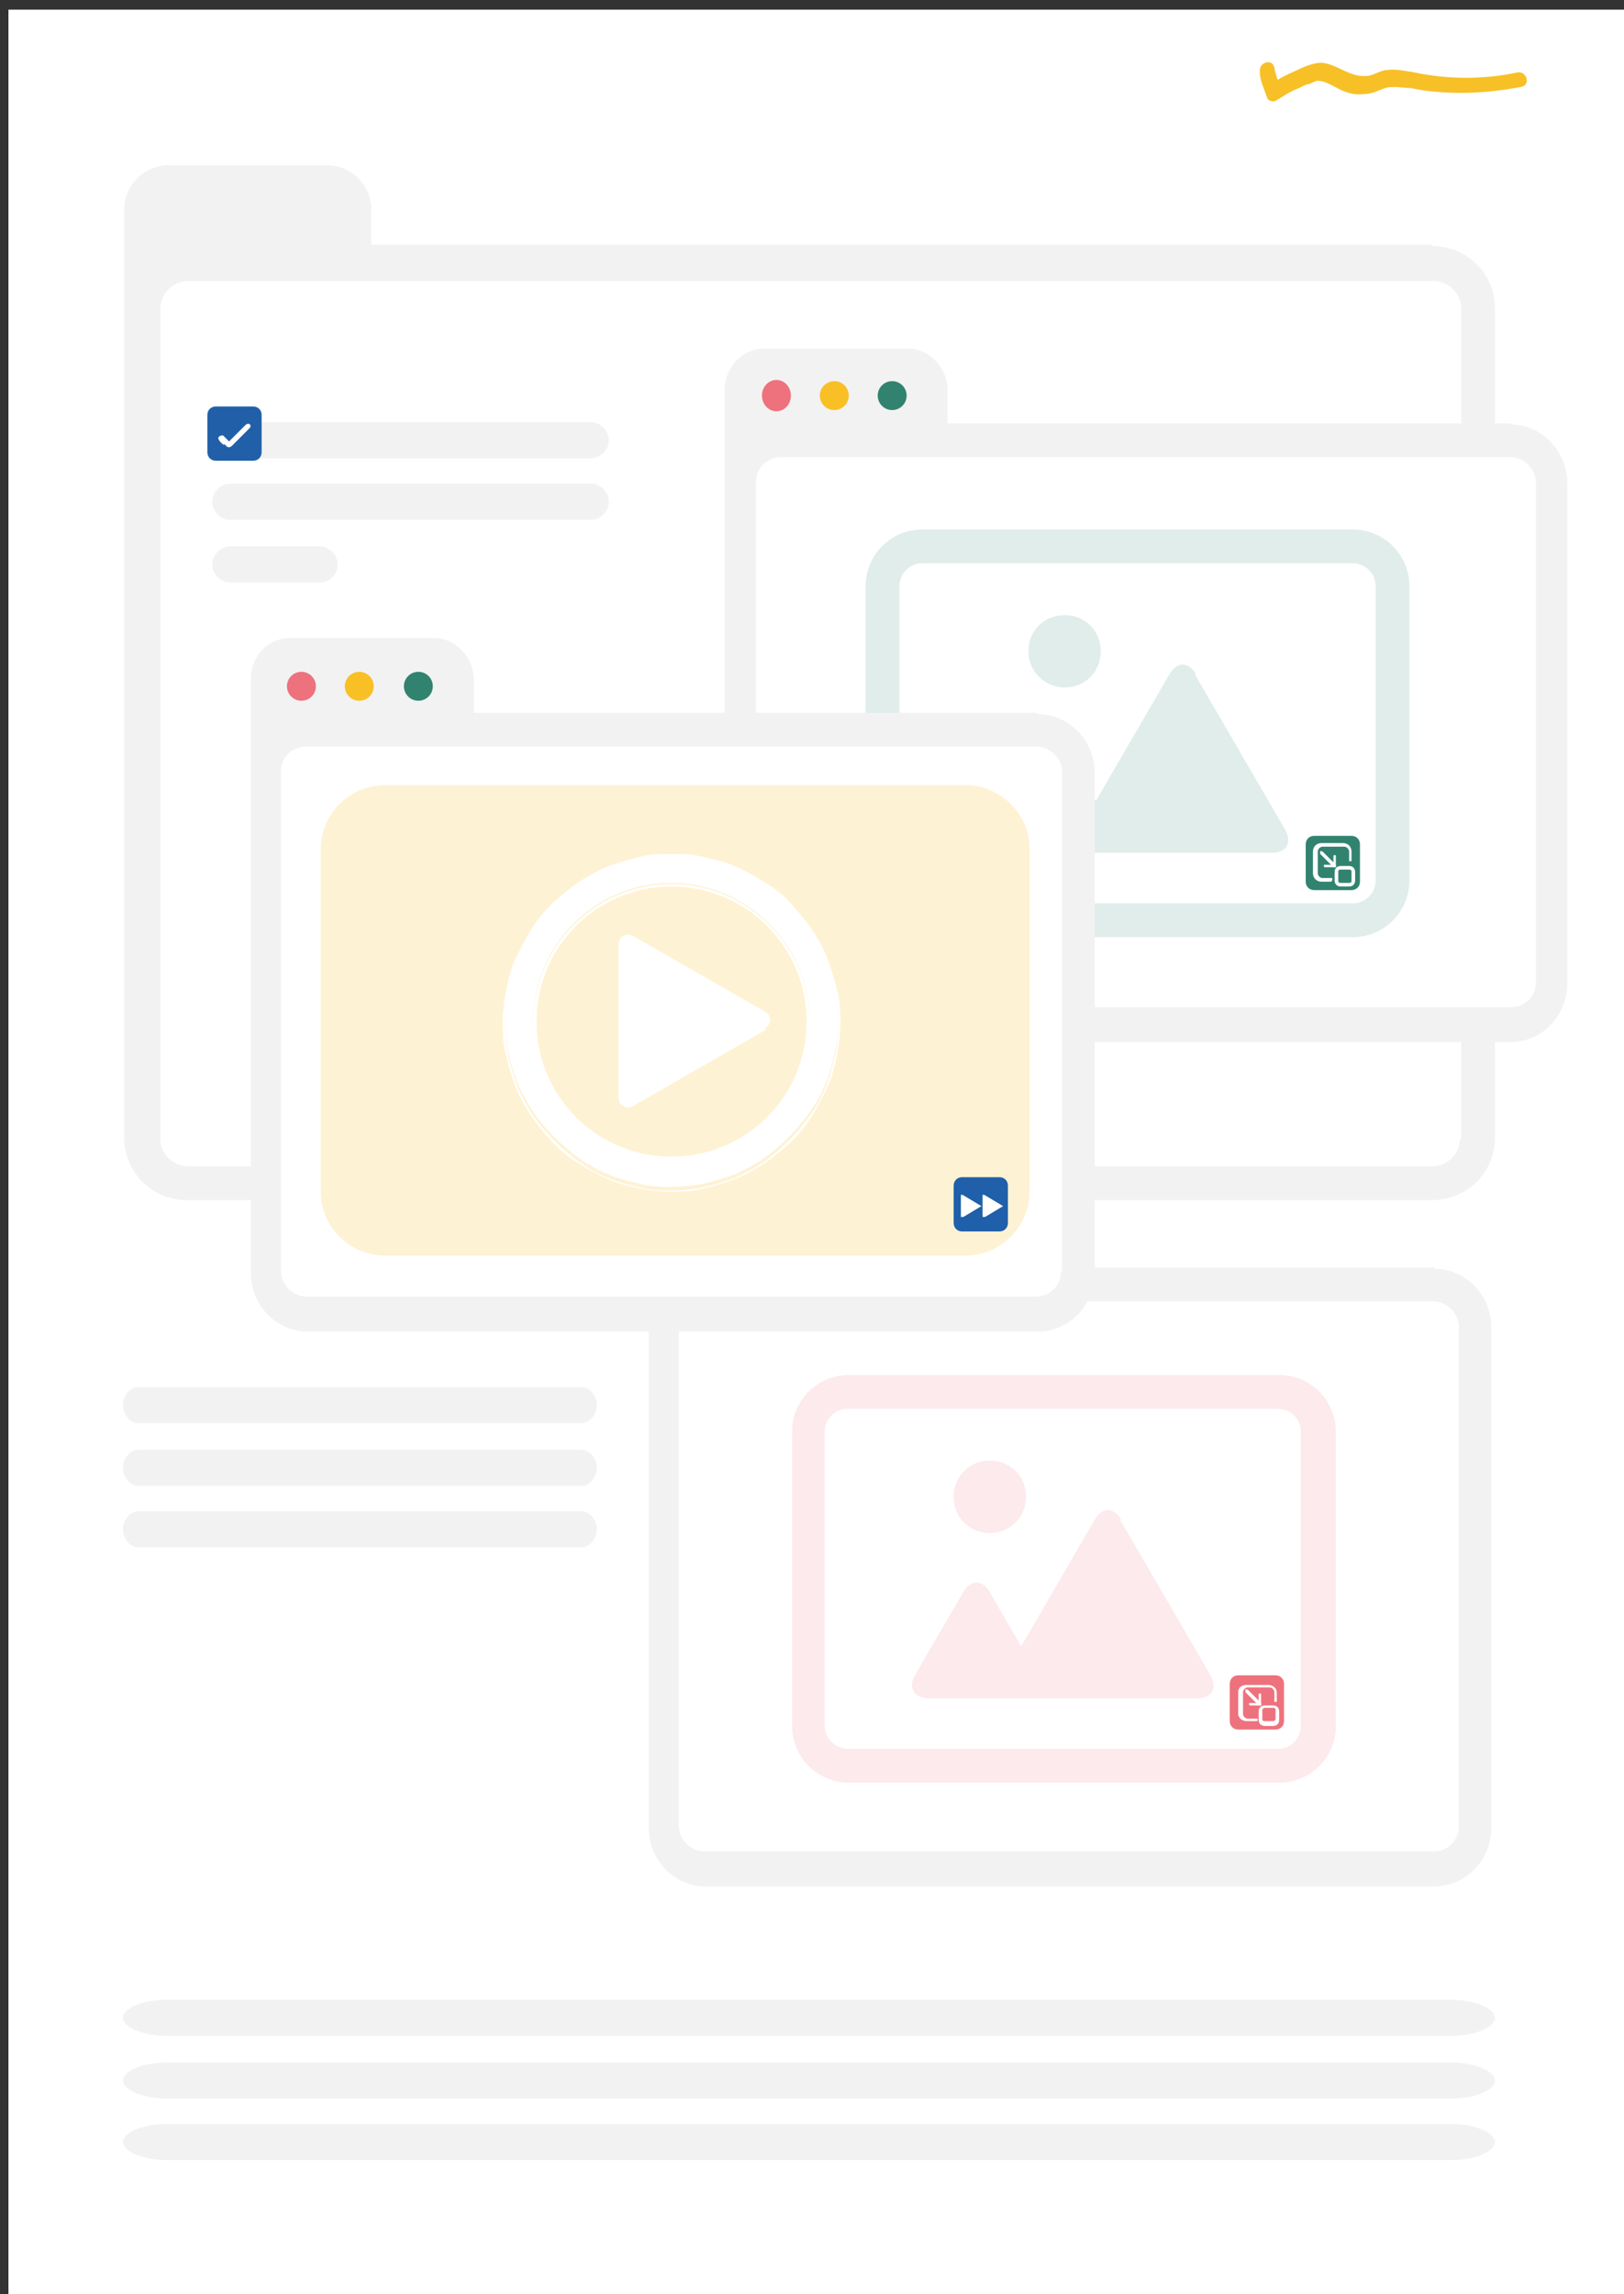 <?xml version="1.0" encoding="UTF-8"?>
<svg xmlns="http://www.w3.org/2000/svg" version="1.1" viewBox="0 0 134.7 190.2">
  <rect x="0" y="0" width="134.7" height="190.2" fill="#333333" stroke="none"/>
  <defs>
    <style>
      .cls-1 {
        fill: #f7c027;
      }

      .cls-2 {
        fill: #fceaec;
      }

      .cls-3 {
        fill: #fff;
      }

      .cls-4 {
        fill: none;
      }

      .cls-5 {
        fill: #2160a9;
      }

      .cls-6 {
        fill: #f2f2f2;
      }

      .cls-7 {
        fill: #f9c026;
      }

      .cls-8 {
        fill: #fef2d4;
      }

      .cls-9 {
        fill: #e0edea;
      }

      .cls-10 {
        fill: #318370;
      }

      .cls-11 {
        fill: #205fa9;
      }

      .cls-12 {
        fill: #ed727d;
      }
    </style>
  </defs>
  <!-- Generator: Adobe Illustrator 28.7.10, SVG Export Plug-In . SVG Version: 1.2.0 Build 236)  -->
  <g>
    <g id="Layer_2">
      <rect class="cls-3" x=".7" y=".8" width="134.1" height="189.4"/>
    </g>
    <g id="Layer_1">
      <path class="cls-4" d="M127.6,190.1H6.9c-3.8,0-6.9-3.1-6.9-6.9V7C0,3.2,3.1.1,6.9.1h120.7c3.8,0,6.9,3.1,6.9,6.9v176.1c0,3.8-3.1,6.9-6.9,6.9ZM6.9.8C3.5.8.7,3.6.7,7v176.1c0,3.4,2.8,6.2,6.2,6.2h120.7c3.4,0,6.2-2.8,6.2-6.2V7c0-3.4-2.8-6.2-6.2-6.2H6.9Z"/>
      <path class="cls-6" d="M118.8,20.3H30.8v-2.9c0-2-1.6-3.7-3.7-3.7h-13.1c-2,0-3.7,1.6-3.7,3.7v76.9c0,2.9,2.3,5.2,5.2,5.2h103.3c2.9,0,5.2-2.3,5.2-5.2V25.6c0-2.9-2.3-5.2-5.2-5.2ZM121.1,94.4c0,1.2-1,2.3-2.3,2.3H15.6c-1.2,0-2.3-1-2.3-2.3V25.6c0-1.2,1-2.3,2.3-2.3h103.3c1.2,0,2.3,1,2.3,2.3v68.8Z"/>
      <rect class="cls-3" x="61.2" y="106.3" width="66.2" height="48.2"/>
      <g>
        <path class="cls-6" d="M119,105.1h-46.7v-2.7c0-1.9-1.5-3.5-3.3-3.5h-11.9c-1.8,0-3.3,1.6-3.3,3.5v49.1c0,2.7,2.1,4.9,4.7,4.9h60.5c2.6,0,4.7-2.2,4.7-4.9v-41.4c0-2.7-2.1-4.9-4.7-4.9ZM121,151.4c0,1.2-.9,2.1-2.1,2.1h-60.5c-1.1,0-2.1-1-2.1-2.1v-41.4c0-1.2.9-2.1,2.1-2.1h60.5c1.1,0,2.1,1,2.1,2.1v41.4h0Z"/>
        <g>
          <ellipse class="cls-12" cx="58" cy="102.8" rx="1.2" ry="1.2"/>
          <ellipse class="cls-7" cx="62.8" cy="102.8" rx="1.2" ry="1.3"/>
          <ellipse class="cls-10" cx="67.7" cy="102.8" rx="1.2" ry="1.2"/>
        </g>
      </g>
      <g>
        <g>
          <path class="cls-2" d="M93,126c-.3-.5-.7-.8-1.1-.8s-.8.3-1.1.8l-6.1,10.5c-.6-1-2.6-4.5-2.6-4.5-.3-.5-.7-.8-1.1-.8s-.8.3-1.1.8c0,0-2.5,4.3-3.1,5.3l-.9,1.6c-.6,1-.1,1.9,1.1,1.9h22.3c1.2,0,1.7-.8,1.1-1.9l-7.5-12.9Z"/>
          <path class="cls-2" d="M82.1,127.1c1.7,0,3-1.3,3-3s-1.3-3-3-3-3,1.3-3,3,1.3,3,3,3Z"/>
          <path class="cls-2" d="M106.1,114h-35.7c-2.6,0-4.7,2.1-4.7,4.7v24.4c0,2.6,2.1,4.7,4.7,4.7h35.7c2.6,0,4.7-2.1,4.7-4.7v-24.4c0-2.6-2.1-4.7-4.7-4.7ZM107.9,143.1c0,1-.8,1.9-1.9,1.9h-35.7c-1,0-1.9-.9-1.9-1.9v-24.4c0-1,.8-1.9,1.9-1.9h35.7c1,0,1.9.8,1.9,1.9v24.4h0Z"/>
        </g>
        <g>
          <path class="cls-12" d="M105.8,138.9h-3.1c-.4,0-.7.3-.7.7v3.1c0,.4.3.7.7.7h3.1c.4,0,.7-.3.7-.7v-3.1c0-.4-.3-.7-.7-.7Z"/>
          <g>
            <path class="cls-3" d="M104.2,142.7h-.8c-.4,0-.7-.3-.7-.6v-1.8c0-.4.3-.6.7-.6h1.8c.4,0,.7.3.7.6v.8h-.2v-.8c0-.2-.2-.4-.4-.4h-1.8c-.2,0-.4.2-.4.4v1.8c0,.2.2.4.4.4h.8v.2h0Z"/>
            <path class="cls-3" d="M105.6,143.1h-.7c-.3,0-.5-.2-.5-.5v-.7c0-.3.2-.5.5-.5h.7c.3,0,.5.2.5.5v.7c0,.3-.2.5-.5.5ZM104.9,141.6c-.1,0-.2.1-.2.2v.7c0,.1,0,.2.2.2h.7c.1,0,.2-.1.2-.2v-.7c0-.1,0-.2-.2-.2h-.7Z"/>
            <path class="cls-3" d="M104.4,141.4s0,0,0,0l-1.1-1.1c0,0,0-.1,0-.2s.1,0,.2,0l1.1,1.1c0,0,0,.1,0,.2,0,0,0,0,0,0Z"/>
            <path class="cls-3" d="M104.6,141.4h-.9c0,0-.1,0-.1-.1s0-.1.1-.1h.7v-.7c0,0,0-.1.1-.1s.1,0,.1.1v.9h0Z"/>
          </g>
        </g>
      </g>
      <rect class="cls-3" x="61.8" y="36.3" width="66.2" height="48.2"/>
      <g>
        <path class="cls-6" d="M125.3,35.1h-46.7v-2.7c0-1.9-1.5-3.5-3.3-3.5h-11.9c-1.8,0-3.3,1.5-3.3,3.5v49.1c0,2.7,2.1,4.9,4.7,4.9h60.5c2.6,0,4.7-2.2,4.7-4.9v-41.4c0-2.7-2.1-4.9-4.7-4.9ZM127.4,81.4c0,1.2-.9,2.1-2.1,2.1h-60.5c-1.1,0-2.1-1-2.1-2.1v-41.4c0-1.2.9-2.1,2.1-2.1h60.5c1.1,0,2.1,1,2.1,2.1v41.4h0Z"/>
        <g>
          <ellipse class="cls-12" cx="64.4" cy="32.8" rx="1.2" ry="1.3"/>
          <ellipse class="cls-7" cx="69.2" cy="32.8" rx="1.2" ry="1.2"/>
          <ellipse class="cls-10" cx="74" cy="32.8" rx="1.2" ry="1.2"/>
        </g>
      </g>
      <g>
        <path class="cls-9" d="M99.2,55.9c-.3-.5-.7-.8-1.1-.8s-.8.3-1.1.8l-6.1,10.5c-.6-1-2.6-4.5-2.6-4.5-.3-.5-.7-.8-1.1-.8s-.8.3-1.1.8c0,0-2.5,4.3-3.1,5.3l-.9,1.6c-.6,1-.1,1.9,1.1,1.9h22.3c1.2,0,1.7-.8,1.1-1.9l-7.5-12.9Z"/>
        <path class="cls-9" d="M88.3,57c1.7,0,3-1.3,3-3s-1.3-3-3-3-3,1.3-3,3,1.4,3,3,3Z"/>
        <path class="cls-9" d="M112.2,43.9h-35.7c-2.6,0-4.7,2.1-4.7,4.7v24.4c0,2.6,2.1,4.7,4.7,4.7h35.7c2.6,0,4.7-2.1,4.7-4.7v-24.4c0-2.6-2.1-4.7-4.7-4.7ZM114.1,73c0,1-.8,1.9-1.9,1.9h-35.7c-1,0-1.9-.8-1.9-1.9v-24.4c0-1,.8-1.9,1.9-1.9h35.7c1,0,1.9.8,1.9,1.9v24.4h0Z"/>
      </g>
      <g>
        <path class="cls-10" d="M112.1,69.3h-3.1c-.4,0-.7.3-.7.7v3.1c0,.4.3.7.7.7h3.1c.4,0,.7-.3.7-.7v-3.1c0-.4-.3-.7-.7-.7Z"/>
        <g>
          <path class="cls-3" d="M110.4,73.1h-.8c-.4,0-.7-.3-.7-.7v-1.8c0-.4.3-.7.7-.7h1.8c.4,0,.7.3.7.7v.8h-.2v-.8c0-.2-.2-.4-.4-.4h-1.8c-.2,0-.4.2-.4.4v1.8c0,.2.2.4.4.4h.8v.2h0Z"/>
          <path class="cls-3" d="M111.9,73.5h-.7c-.3,0-.5-.2-.5-.5v-.7c0-.3.2-.5.5-.5h.7c.3,0,.5.2.5.5v.7c0,.3-.2.5-.5.5ZM111.2,72.1c-.1,0-.2,0-.2.2v.7c0,.1,0,.2.2.2h.7c.1,0,.2,0,.2-.2v-.7c0-.1,0-.2-.2-.2h-.7Z"/>
          <path class="cls-3" d="M110.6,71.9s0,0,0,0l-1.1-1.1c0,0,0-.1,0-.2s.1,0,.2,0l1.1,1.1c0,0,0,.1,0,.2,0,0,0,0,0,0Z"/>
          <path class="cls-3" d="M110.8,71.9h-.9c0,0-.1,0-.1-.1s0-.1.1-.1h.7v-.7c0,0,0-.1.1-.1s.1,0,.1.1v.9h0Z"/>
        </g>
      </g>
      <g>
        <rect class="cls-3" x="22" y="61.2" width="66.7" height="47.4"/>
        <path class="cls-8" d="M80.1,104.1H31.9c-2.9,0-5.3-2.4-5.3-5.3v-28.4c0-2.9,2.4-5.3,5.3-5.3h48.2c2.9,0,5.3,2.4,5.3,5.3v28.4c0,2.9-2.4,5.3-5.3,5.3Z"/>
        <g>
          <path class="cls-6" d="M86,59.1h-46.7v-2.7c0-1.9-1.5-3.5-3.3-3.5h-11.9c-1.9,0-3.3,1.5-3.3,3.5v49.1c0,2.7,2.1,4.9,4.7,4.9h60.6c2.6,0,4.7-2.2,4.7-4.9v-41.4c0-2.7-2.1-4.9-4.8-4.9ZM88,105.4c0,1.2-.9,2.1-2.1,2.1H25.4c-1.1,0-2.1-1-2.1-2.1v-41.4c0-1.2.9-2.1,2.1-2.1h60.6c1.1,0,2.1,1,2.1,2.1v41.4h0Z"/>
          <g>
            <ellipse class="cls-12" cx="25" cy="56.9" rx="1.2" ry="1.2"/>
            <ellipse class="cls-7" cx="29.8" cy="56.9" rx="1.2" ry="1.2"/>
            <ellipse class="cls-10" cx="34.7" cy="56.9" rx="1.2" ry="1.2"/>
          </g>
        </g>
        <g>
          <path class="cls-3" d="M55.7,98.4c-.9,0-1.8,0-2.8-.3-.9-.2-1.7-.4-2.6-.8-.8-.3-1.6-.8-2.3-1.3-.7-.5-1.4-1.1-2-1.7-.6-.6-1.2-1.3-1.7-2-.5-.7-.9-1.5-1.3-2.3-.3-.8-.6-1.7-.8-2.6-.2-.9-.3-1.8-.3-2.8s0-1.8.3-2.8c.2-.9.5-1.7.8-2.6.3-.8.8-1.6,1.3-2.3.5-.7,1-1.4,1.7-2,.6-.6,1.3-1.2,2-1.7.7-.5,1.5-.9,2.3-1.3.8-.3,1.7-.6,2.6-.8.9-.2,1.8-.3,2.8-.3s1.8,0,2.8.3c.9.2,1.7.4,2.6.8.8.3,1.6.8,2.3,1.3.7.5,1.4,1.1,2,1.7.6.6,1.2,1.3,1.7,2,.5.7.9,1.5,1.3,2.3.3.8.6,1.7.8,2.6.2.9.3,1.8.3,2.8s0,1.8-.3,2.8c-.2.9-.4,1.7-.8,2.6-.3.8-.8,1.6-1.3,2.3-.5.7-1.1,1.4-1.7,2s-1.3,1.2-2,1.7c-.7.5-1.5.9-2.3,1.3-.8.3-1.7.6-2.6.8-.9.2-1.8.3-2.8.3ZM55.7,73.2c-6.4,0-11.5,5.2-11.5,11.5s5.2,11.5,11.5,11.5,11.5-5.2,11.5-11.5-5.2-11.5-11.5-11.5Z"/>
          <path class="cls-3" d="M55.7,71.1c.9,0,1.8,0,2.8.3.9.2,1.7.4,2.6.8.8.3,1.6.8,2.3,1.3.7.5,1.4,1.1,2,1.7.6.6,1.2,1.3,1.7,2,.5.7.9,1.5,1.3,2.3.3.8.6,1.7.8,2.6.2.9.3,1.8.3,2.8s0,1.8-.3,2.8c-.2.9-.4,1.7-.8,2.6-.3.8-.8,1.6-1.3,2.3-.5.7-1.1,1.4-1.7,2s-1.3,1.2-2,1.7c-.7.5-1.5.9-2.3,1.3-.8.3-1.7.6-2.6.8-.9.2-1.8.3-2.8.3s-1.8,0-2.8-.3c-.9-.2-1.7-.4-2.6-.8-.8-.3-1.6-.8-2.3-1.3-.7-.5-1.4-1.1-2-1.7-.6-.6-1.2-1.3-1.7-2-.5-.7-.9-1.5-1.3-2.3-.3-.8-.6-1.7-.8-2.6-.2-.9-.3-1.8-.3-2.8s0-1.8.3-2.8c.2-.9.5-1.7.8-2.6.3-.8.8-1.6,1.3-2.3.5-.7,1-1.4,1.7-2,.6-.6,1.3-1.2,2-1.7.7-.5,1.5-.9,2.3-1.3.8-.3,1.7-.6,2.6-.8.9-.2,1.8-.3,2.8-.3M55.7,96.3c6.4,0,11.5-5.2,11.5-11.5s-5.2-11.5-11.5-11.5-11.5,5.2-11.5,11.5c0,6.3,5.2,11.5,11.5,11.5M55.7,70.8c-1,0-1.9,0-2.8.3-.9.2-1.8.5-2.6.8-.8.3-1.6.8-2.4,1.3-.7.5-1.4,1.1-2.1,1.7-.6.6-1.2,1.3-1.7,2.1-.5.8-.9,1.6-1.3,2.4-.4.8-.6,1.7-.8,2.6-.2.9-.3,1.9-.3,2.8s0,1.9.3,2.8c.2.9.5,1.8.8,2.6.3.8.8,1.6,1.3,2.4.5.7,1.1,1.4,1.7,2.1.6.6,1.3,1.2,2.1,1.7.8.5,1.5.9,2.4,1.3.8.4,1.7.6,2.6.8.9.2,1.9.3,2.8.3s1.9,0,2.8-.3c.9-.2,1.8-.5,2.6-.8.8-.3,1.6-.8,2.4-1.3.7-.5,1.4-1.1,2.1-1.7.6-.6,1.2-1.3,1.7-2.1.5-.8.9-1.6,1.3-2.4.4-.8.6-1.7.8-2.6.2-.9.3-1.9.3-2.8s0-1.9-.3-2.8c-.2-.9-.5-1.8-.8-2.6-.3-.8-.8-1.6-1.3-2.4-.5-.7-1.1-1.4-1.7-2.1s-1.3-1.2-2.1-1.7c-.8-.5-1.5-.9-2.4-1.3-.8-.4-1.7-.6-2.6-.8-.9-.2-1.9-.3-2.8-.3h0ZM55.7,95.9c-6.2,0-11.2-5-11.2-11.2s5-11.2,11.2-11.2,11.2,5,11.2,11.2-5,11.2-11.2,11.2h0Z"/>
        </g>
        <path class="cls-3" d="M63.5,85.4l-11,6.3c-.5.3-1.2,0-1.2-.7v-12.7c0-.6.6-1,1.2-.7l11,6.3c.5.3.5,1,0,1.3Z"/>
        <g>
          <path class="cls-11" d="M82.9,97.6h-3.1c-.4,0-.7.3-.7.7v3.1c0,.4.3.7.7.7h3.1c.4,0,.7-.3.7-.7v-3.1c0-.4-.3-.7-.7-.7Z"/>
          <g>
            <path class="cls-3" d="M83.2,100l-1.5.9c0,0-.2,0-.2,0v-1.8c0,0,0-.1.2,0l1.5.9c0,0,0,.1,0,.2Z"/>
            <path class="cls-3" d="M81.4,100l-1.5.9c0,0-.2,0-.2,0v-1.8c0,0,0-.1.2,0l1.5.9c0,0,0,.1,0,.2Z"/>
          </g>
        </g>
      </g>
      <g>
        <g>
          <path class="cls-6" d="M49,38h-29.9c-.8,0-1.5-.7-1.5-1.5s.7-1.5,1.5-1.5h29.9c.8,0,1.5.7,1.5,1.5s-.7,1.5-1.5,1.5Z"/>
          <path class="cls-6" d="M49,43.1h-29.9c-.8,0-1.5-.7-1.5-1.5s.7-1.5,1.5-1.5h29.9c.8,0,1.5.7,1.5,1.5s-.7,1.5-1.5,1.5Z"/>
          <path class="cls-6" d="M26.5,48.3h-7.4c-.8,0-1.5-.7-1.5-1.5s.7-1.5,1.5-1.5h7.4c.8,0,1.5.7,1.5,1.5,0,.8-.6,1.5-1.5,1.5Z"/>
        </g>
        <g>
          <path class="cls-5" d="M21,33.7h-3.1c-.4,0-.7.3-.7.7v3.1c0,.4.3.7.7.7h3.1c.4,0,.7-.3.7-.7v-3.1c0-.4-.3-.7-.7-.7Z"/>
          <path class="cls-3" d="M18.6,36.8c.2.2.3.4.6.2l1.5-1.5c.2-.2,0-.5-.3-.3l-1.4,1.4c0,0-.5-.5-.5-.5-.1,0-.3,0-.4.2,0,.2.3.5.5.6Z"/>
        </g>
      </g>
      <g>
        <path class="cls-6" d="M48.2,118H11.5c-.7,0-1.3-.7-1.3-1.5s.6-1.5,1.3-1.5h36.7c.7,0,1.3.7,1.3,1.5s-.6,1.5-1.3,1.5Z"/>
        <path class="cls-6" d="M48.2,123.2H11.5c-.7,0-1.3-.7-1.3-1.5s.6-1.5,1.3-1.5h36.7c.7,0,1.3.7,1.3,1.5s-.6,1.5-1.3,1.5Z"/>
        <path class="cls-6" d="M48.2,128.3H11.5c-.7,0-1.3-.7-1.3-1.5s.6-1.5,1.3-1.5h36.7c.7,0,1.3.7,1.3,1.5s-.6,1.5-1.3,1.5Z"/>
      </g>
      <g>
        <path class="cls-6" d="M120.4,168.8H13.9c-2,0-3.7-.7-3.7-1.5s1.6-1.5,3.7-1.5h106.4c2,0,3.7.7,3.7,1.5s-1.7,1.5-3.7,1.5Z"/>
        <path class="cls-6" d="M120.4,174H13.9c-2,0-3.7-.7-3.7-1.5s1.6-1.5,3.7-1.5h106.4c2,0,3.7.7,3.7,1.5s-1.7,1.5-3.7,1.5Z"/>
        <path class="cls-6" d="M120.4,179.1H13.9c-2,0-3.7-.7-3.7-1.5s1.6-1.5,3.7-1.5h106.4c2,0,3.7.7,3.7,1.5s-1.7,1.5-3.7,1.5Z"/>
      </g>
      <path class="cls-1" d="M104.5,6.2c.1.7.4,1.3.6,1.9.1.3.6.4.8.2.5-.3,1.1-.7,1.6-.9.3-.1.6-.3.9-.4.3,0,.6-.3.9-.3.6,0,1.2.4,1.8.7.6.3,1.3.5,2,.4.7,0,1.2-.3,1.8-.5.7-.2,1.4,0,2.1,0,1.4.3,2.8.4,4.3.4,1.6,0,3.3-.2,4.9-.5.8-.2.4-1.3-.3-1.2-2.8.6-5.8.6-8.6,0-.7-.1-1.5-.3-2.2-.2-.6,0-1.2.5-1.8.5-1.4.1-2.4-1-3.7-1.1-.7,0-1.6.4-2.2.7-.7.3-1.3.6-2,1.1.3,0,.6.2.8.2-.2-.5-.4-1-.5-1.6-.2-.8-1.3-.4-1.2.3h0Z"/>
    </g>
  </g>
</svg>